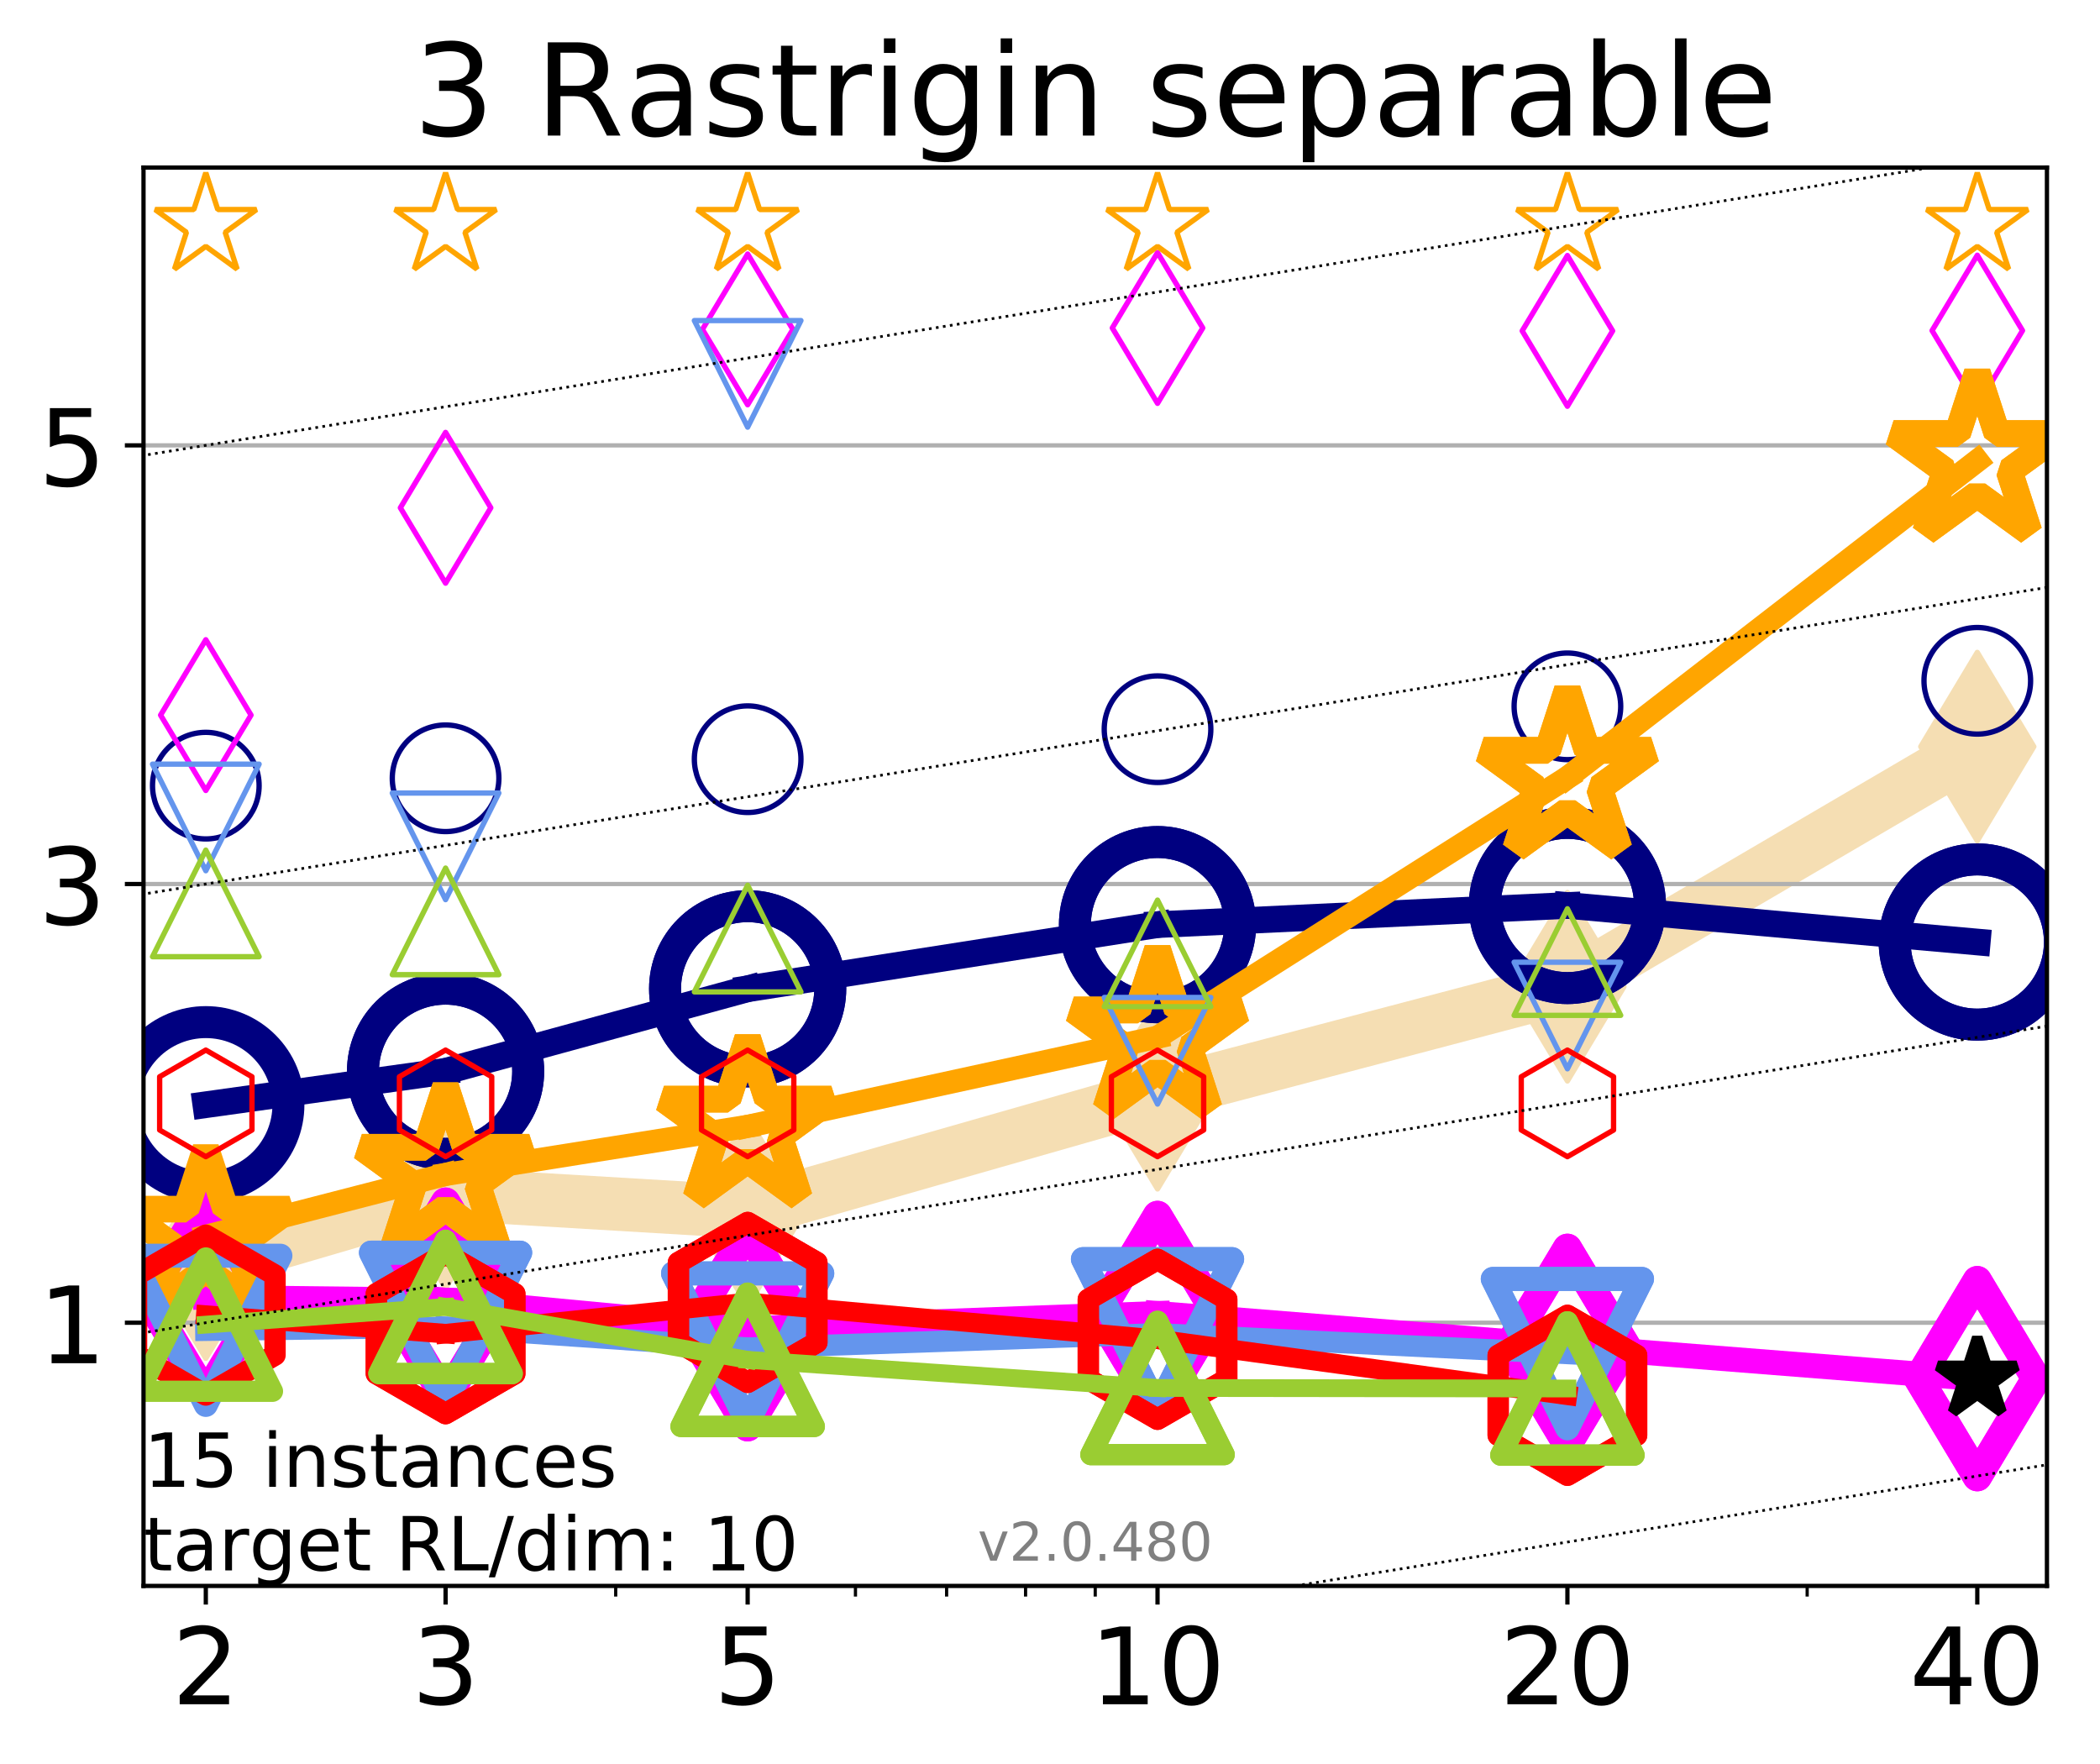 <?xml version="1.0" encoding="utf-8" standalone="no"?>
<!DOCTYPE svg PUBLIC "-//W3C//DTD SVG 1.1//EN"
  "http://www.w3.org/Graphics/SVG/1.1/DTD/svg11.dtd">
<!-- Created with matplotlib (http://matplotlib.org/) -->
<svg height="331pt" version="1.1" viewBox="0 0 394 331" width="394pt" xmlns="http://www.w3.org/2000/svg" xmlns:xlink="http://www.w3.org/1999/xlink">
 <defs>
  <style type="text/css">
*{stroke-linecap:butt;stroke-linejoin:round;}
  </style>
 </defs>
 <g id="figure_1">
  <g id="patch_1">
   <path d="M 0 331.104 
L 394.745 331.104 
L 394.745 0 
L 0 0 
z
" style="fill:#ffffff;"/>
  </g>
  <g id="axes_1">
   <g id="patch_2">
    <path d="M 26.925 297.548 
L 384.045 297.548 
L 384.045 31.436 
L 26.925 31.436 
z
" style="fill:#ffffff;"/>
   </g>
   <g id="line2d_1">
    <path clip-path="url(#pdc70d0ad1d)" d="M 38.614 237.171 
L 83.599 223.996 
L 140.273 227.378 
L 217.174 205.392 
L 294.076 185.132 
L 370.977 140.078 
" style="fill:none;stroke:#f5deb3;stroke-linecap:square;stroke-width:10;"/>
    <defs>
     <path d="M -0 17.678 
L 10.607 0 
L 0 -17.678 
L -10.607 -0 
z
" id="mcbe7ef441c" style="stroke:#f5deb3;stroke-linejoin:miter;"/>
    </defs>
    <g clip-path="url(#pdc70d0ad1d)">
     <use style="fill:#f5deb3;stroke:#f5deb3;stroke-linejoin:miter;" x="38.614" xlink:href="#mcbe7ef441c" y="237.171"/>
     <use style="fill:#f5deb3;stroke:#f5deb3;stroke-linejoin:miter;" x="83.599" xlink:href="#mcbe7ef441c" y="223.996"/>
     <use style="fill:#f5deb3;stroke:#f5deb3;stroke-linejoin:miter;" x="140.273" xlink:href="#mcbe7ef441c" y="227.378"/>
     <use style="fill:#f5deb3;stroke:#f5deb3;stroke-linejoin:miter;" x="217.174" xlink:href="#mcbe7ef441c" y="205.392"/>
     <use style="fill:#f5deb3;stroke:#f5deb3;stroke-linejoin:miter;" x="294.076" xlink:href="#mcbe7ef441c" y="185.132"/>
     <use style="fill:#f5deb3;stroke:#f5deb3;stroke-linejoin:miter;" x="370.977" xlink:href="#mcbe7ef441c" y="140.078"/>
    </g>
   </g>
   <g id="matplotlib.axis_1">
    <g id="xtick_1">
     <g id="line2d_2">
      <defs>
       <path d="M 0 0 
L 0 3.5 
" id="m261c568b5f" style="stroke:#000000;stroke-width:0.8;"/>
      </defs>
      <g>
       <use style="stroke:#000000;stroke-width:0.8;" x="38.614" xlink:href="#m261c568b5f" y="297.548"/>
      </g>
     </g>
     <g id="text_1">
      <!-- 2 -->
      <defs>
       <path d="M 19.188 8.297 
L 53.609 8.297 
L 53.609 0 
L 7.328 0 
L 7.328 8.297 
Q 12.938 14.109 22.625 23.891 
Q 32.328 33.688 34.812 36.531 
Q 39.547 41.844 41.422 45.531 
Q 43.312 49.219 43.312 52.781 
Q 43.312 58.594 39.234 62.25 
Q 35.156 65.922 28.609 65.922 
Q 23.969 65.922 18.812 64.312 
Q 13.672 62.703 7.812 59.422 
L 7.812 69.391 
Q 13.766 71.781 18.938 73 
Q 24.125 74.219 28.422 74.219 
Q 39.75 74.219 46.484 68.547 
Q 53.219 62.891 53.219 53.422 
Q 53.219 48.922 51.531 44.891 
Q 49.859 40.875 45.406 35.406 
Q 44.188 33.984 37.641 27.219 
Q 31.109 20.453 19.188 8.297 
z
" id="DejaVuSans-32"/>
      </defs>
      <g transform="translate(32.252 319.745)scale(0.2 -0.2)">
       <use xlink:href="#DejaVuSans-32"/>
      </g>
     </g>
    </g>
    <g id="xtick_2">
     <g id="line2d_3">
      <g>
       <use style="stroke:#000000;stroke-width:0.8;" x="83.599" xlink:href="#m261c568b5f" y="297.548"/>
      </g>
     </g>
     <g id="text_2">
      <!-- 3 -->
      <defs>
       <path d="M 40.578 39.312 
Q 47.656 37.797 51.625 33 
Q 55.609 28.219 55.609 21.188 
Q 55.609 10.406 48.188 4.484 
Q 40.766 -1.422 27.094 -1.422 
Q 22.516 -1.422 17.656 -0.516 
Q 12.797 0.391 7.625 2.203 
L 7.625 11.719 
Q 11.719 9.328 16.594 8.109 
Q 21.484 6.891 26.812 6.891 
Q 36.078 6.891 40.938 10.547 
Q 45.797 14.203 45.797 21.188 
Q 45.797 27.641 41.281 31.266 
Q 36.766 34.906 28.719 34.906 
L 20.219 34.906 
L 20.219 43.016 
L 29.109 43.016 
Q 36.375 43.016 40.234 45.922 
Q 44.094 48.828 44.094 54.297 
Q 44.094 59.906 40.109 62.906 
Q 36.141 65.922 28.719 65.922 
Q 24.656 65.922 20.016 65.031 
Q 15.375 64.156 9.812 62.312 
L 9.812 71.094 
Q 15.438 72.656 20.344 73.438 
Q 25.25 74.219 29.594 74.219 
Q 40.828 74.219 47.359 69.109 
Q 53.906 64.016 53.906 55.328 
Q 53.906 49.266 50.438 45.094 
Q 46.969 40.922 40.578 39.312 
z
" id="DejaVuSans-33"/>
      </defs>
      <g transform="translate(77.236 319.745)scale(0.2 -0.2)">
       <use xlink:href="#DejaVuSans-33"/>
      </g>
     </g>
    </g>
    <g id="xtick_3">
     <g id="line2d_4">
      <g>
       <use style="stroke:#000000;stroke-width:0.8;" x="140.273" xlink:href="#m261c568b5f" y="297.548"/>
      </g>
     </g>
     <g id="text_3">
      <!-- 5 -->
      <defs>
       <path d="M 10.797 72.906 
L 49.516 72.906 
L 49.516 64.594 
L 19.828 64.594 
L 19.828 46.734 
Q 21.969 47.469 24.109 47.828 
Q 26.266 48.188 28.422 48.188 
Q 40.625 48.188 47.75 41.5 
Q 54.891 34.812 54.891 23.391 
Q 54.891 11.625 47.562 5.094 
Q 40.234 -1.422 26.906 -1.422 
Q 22.312 -1.422 17.547 -0.641 
Q 12.797 0.141 7.719 1.703 
L 7.719 11.625 
Q 12.109 9.234 16.797 8.062 
Q 21.484 6.891 26.703 6.891 
Q 35.156 6.891 40.078 11.328 
Q 45.016 15.766 45.016 23.391 
Q 45.016 31 40.078 35.438 
Q 35.156 39.891 26.703 39.891 
Q 22.75 39.891 18.812 39.016 
Q 14.891 38.141 10.797 36.281 
z
" id="DejaVuSans-35"/>
      </defs>
      <g transform="translate(133.91 319.745)scale(0.2 -0.2)">
       <use xlink:href="#DejaVuSans-35"/>
      </g>
     </g>
    </g>
    <g id="xtick_4">
     <g id="line2d_5">
      <g>
       <use style="stroke:#000000;stroke-width:0.8;" x="217.174" xlink:href="#m261c568b5f" y="297.548"/>
      </g>
     </g>
     <g id="text_4">
      <!-- 10 -->
      <defs>
       <path d="M 12.406 8.297 
L 28.516 8.297 
L 28.516 63.922 
L 10.984 60.406 
L 10.984 69.391 
L 28.422 72.906 
L 38.281 72.906 
L 38.281 8.297 
L 54.391 8.297 
L 54.391 0 
L 12.406 0 
z
" id="DejaVuSans-31"/>
       <path d="M 31.781 66.406 
Q 24.172 66.406 20.328 58.906 
Q 16.5 51.422 16.5 36.375 
Q 16.5 21.391 20.328 13.891 
Q 24.172 6.391 31.781 6.391 
Q 39.453 6.391 43.281 13.891 
Q 47.125 21.391 47.125 36.375 
Q 47.125 51.422 43.281 58.906 
Q 39.453 66.406 31.781 66.406 
z
M 31.781 74.219 
Q 44.047 74.219 50.516 64.516 
Q 56.984 54.828 56.984 36.375 
Q 56.984 17.969 50.516 8.266 
Q 44.047 -1.422 31.781 -1.422 
Q 19.531 -1.422 13.062 8.266 
Q 6.594 17.969 6.594 36.375 
Q 6.594 54.828 13.062 64.516 
Q 19.531 74.219 31.781 74.219 
z
" id="DejaVuSans-30"/>
      </defs>
      <g transform="translate(204.449 319.745)scale(0.2 -0.2)">
       <use xlink:href="#DejaVuSans-31"/>
       <use x="63.623" xlink:href="#DejaVuSans-30"/>
      </g>
     </g>
    </g>
    <g id="xtick_5">
     <g id="line2d_6">
      <g>
       <use style="stroke:#000000;stroke-width:0.8;" x="294.076" xlink:href="#m261c568b5f" y="297.548"/>
      </g>
     </g>
     <g id="text_5">
      <!-- 20 -->
      <g transform="translate(281.351 319.745)scale(0.2 -0.2)">
       <use xlink:href="#DejaVuSans-32"/>
       <use x="63.623" xlink:href="#DejaVuSans-30"/>
      </g>
     </g>
    </g>
    <g id="xtick_6">
     <g id="line2d_7">
      <g>
       <use style="stroke:#000000;stroke-width:0.8;" x="370.977" xlink:href="#m261c568b5f" y="297.548"/>
      </g>
     </g>
     <g id="text_6">
      <!-- 40 -->
      <defs>
       <path d="M 37.797 64.312 
L 12.891 25.391 
L 37.797 25.391 
z
M 35.203 72.906 
L 47.609 72.906 
L 47.609 25.391 
L 58.016 25.391 
L 58.016 17.188 
L 47.609 17.188 
L 47.609 0 
L 37.797 0 
L 37.797 17.188 
L 4.891 17.188 
L 4.891 26.703 
z
" id="DejaVuSans-34"/>
      </defs>
      <g transform="translate(358.252 319.745)scale(0.2 -0.2)">
       <use xlink:href="#DejaVuSans-34"/>
       <use x="63.623" xlink:href="#DejaVuSans-30"/>
      </g>
     </g>
    </g>
    <g id="xtick_7">
     <g id="line2d_8">
      <defs>
       <path d="M 0 0 
L 0 2 
" id="m3dcbddf712" style="stroke:#000000;stroke-width:0.6;"/>
      </defs>
      <g>
       <use style="stroke:#000000;stroke-width:0.6;" x="38.614" xlink:href="#m3dcbddf712" y="297.548"/>
      </g>
     </g>
    </g>
    <g id="xtick_8">
     <g id="line2d_9">
      <g>
       <use style="stroke:#000000;stroke-width:0.6;" x="83.599" xlink:href="#m3dcbddf712" y="297.548"/>
      </g>
     </g>
    </g>
    <g id="xtick_9">
     <g id="line2d_10">
      <g>
       <use style="stroke:#000000;stroke-width:0.6;" x="115.516" xlink:href="#m3dcbddf712" y="297.548"/>
      </g>
     </g>
    </g>
    <g id="xtick_10">
     <g id="line2d_11">
      <g>
       <use style="stroke:#000000;stroke-width:0.6;" x="140.273" xlink:href="#m3dcbddf712" y="297.548"/>
      </g>
     </g>
    </g>
    <g id="xtick_11">
     <g id="line2d_12">
      <g>
       <use style="stroke:#000000;stroke-width:0.6;" x="160.5" xlink:href="#m3dcbddf712" y="297.548"/>
      </g>
     </g>
    </g>
    <g id="xtick_12">
     <g id="line2d_13">
      <g>
       <use style="stroke:#000000;stroke-width:0.6;" x="177.603" xlink:href="#m3dcbddf712" y="297.548"/>
      </g>
     </g>
    </g>
    <g id="xtick_13">
     <g id="line2d_14">
      <g>
       <use style="stroke:#000000;stroke-width:0.6;" x="192.417" xlink:href="#m3dcbddf712" y="297.548"/>
      </g>
     </g>
    </g>
    <g id="xtick_14">
     <g id="line2d_15">
      <g>
       <use style="stroke:#000000;stroke-width:0.6;" x="205.485" xlink:href="#m3dcbddf712" y="297.548"/>
      </g>
     </g>
    </g>
    <g id="xtick_15">
     <g id="line2d_16">
      <g>
       <use style="stroke:#000000;stroke-width:0.6;" x="294.076" xlink:href="#m3dcbddf712" y="297.548"/>
      </g>
     </g>
    </g>
    <g id="xtick_16">
     <g id="line2d_17">
      <g>
       <use style="stroke:#000000;stroke-width:0.6;" x="339.06" xlink:href="#m3dcbddf712" y="297.548"/>
      </g>
     </g>
    </g>
    <g id="xtick_17">
     <g id="line2d_18">
      <g>
       <use style="stroke:#000000;stroke-width:0.6;" x="370.977" xlink:href="#m3dcbddf712" y="297.548"/>
      </g>
     </g>
    </g>
   </g>
   <g id="matplotlib.axis_2">
    <g id="ytick_1">
     <g id="line2d_19">
      <path clip-path="url(#pdc70d0ad1d)" d="M 26.925 248.166 
L 384.045 248.166 
" style="fill:none;stroke:#b0b0b0;stroke-linecap:square;stroke-width:0.8;"/>
     </g>
     <g id="line2d_20">
      <defs>
       <path d="M 0 0 
L -3.5 0 
" id="m586d1e651b" style="stroke:#000000;stroke-width:0.8;"/>
      </defs>
      <g>
       <use style="stroke:#000000;stroke-width:0.8;" x="26.925" xlink:href="#m586d1e651b" y="248.166"/>
      </g>
     </g>
     <g id="text_7">
      <!-- 1 -->
      <g transform="translate(7.2 255.764)scale(0.2 -0.2)">
       <use xlink:href="#DejaVuSans-31"/>
      </g>
     </g>
    </g>
    <g id="ytick_2">
     <g id="line2d_21">
      <path clip-path="url(#pdc70d0ad1d)" d="M 26.925 165.862 
L 384.045 165.862 
" style="fill:none;stroke:#b0b0b0;stroke-linecap:square;stroke-width:0.8;"/>
     </g>
     <g id="line2d_22">
      <g>
       <use style="stroke:#000000;stroke-width:0.8;" x="26.925" xlink:href="#m586d1e651b" y="165.862"/>
      </g>
     </g>
     <g id="text_8">
      <!-- 3 -->
      <g transform="translate(7.2 173.46)scale(0.2 -0.2)">
       <use xlink:href="#DejaVuSans-33"/>
      </g>
     </g>
    </g>
    <g id="ytick_3">
     <g id="line2d_23">
      <path clip-path="url(#pdc70d0ad1d)" d="M 26.925 83.557 
L 384.045 83.557 
" style="fill:none;stroke:#b0b0b0;stroke-linecap:square;stroke-width:0.8;"/>
     </g>
     <g id="line2d_24">
      <g>
       <use style="stroke:#000000;stroke-width:0.8;" x="26.925" xlink:href="#m586d1e651b" y="83.557"/>
      </g>
     </g>
     <g id="text_9">
      <!-- 5 -->
      <g transform="translate(7.2 91.156)scale(0.2 -0.2)">
       <use xlink:href="#DejaVuSans-35"/>
      </g>
     </g>
    </g>
   </g>
   <g id="line2d_25">
    <path clip-path="url(#pdc70d0ad1d)" d="M 38.614 207.266 
L 83.599 200.992 
" style="fill:none;stroke:#000080;stroke-linecap:square;stroke-width:5;"/>
    <defs>
     <path d="M 0 15.5 
C 4.111 15.5 8.053 13.867 10.96 10.96 
C 13.867 8.053 15.5 4.111 15.5 0 
C 15.5 -4.111 13.867 -8.053 10.96 -10.96 
C 8.053 -13.867 4.111 -15.5 0 -15.5 
C -4.111 -15.5 -8.053 -13.867 -10.96 -10.96 
C -13.867 -8.053 -15.5 -4.111 -15.5 0 
C -15.5 4.111 -13.867 8.053 -10.96 10.96 
C -8.053 13.867 -4.111 15.5 0 15.5 
z
" id="m116f70fca2" style="stroke:#000080;stroke-width:6;"/>
    </defs>
    <g clip-path="url(#pdc70d0ad1d)">
     <use style="fill:none;stroke:#000080;stroke-width:6;" x="38.614" xlink:href="#m116f70fca2" y="207.266"/>
     <use style="fill:none;stroke:#000080;stroke-width:6;" x="83.599" xlink:href="#m116f70fca2" y="200.992"/>
    </g>
   </g>
   <g id="line2d_26">
    <path clip-path="url(#pdc70d0ad1d)" d="M 83.599 200.992 
L 140.273 185.514 
" style="fill:none;stroke:#000080;stroke-linecap:square;stroke-width:5;"/>
    <g clip-path="url(#pdc70d0ad1d)">
     <use style="fill:none;stroke:#000080;stroke-width:6;" x="83.599" xlink:href="#m116f70fca2" y="200.992"/>
     <use style="fill:none;stroke:#000080;stroke-width:6;" x="140.273" xlink:href="#m116f70fca2" y="185.514"/>
    </g>
   </g>
   <g id="line2d_27">
    <path clip-path="url(#pdc70d0ad1d)" d="M 140.273 185.514 
L 217.174 173.481 
" style="fill:none;stroke:#000080;stroke-linecap:square;stroke-width:5;"/>
    <g clip-path="url(#pdc70d0ad1d)">
     <use style="fill:none;stroke:#000080;stroke-width:6;" x="140.273" xlink:href="#m116f70fca2" y="185.514"/>
     <use style="fill:none;stroke:#000080;stroke-width:6;" x="217.174" xlink:href="#m116f70fca2" y="173.481"/>
    </g>
   </g>
   <g id="line2d_28">
    <path clip-path="url(#pdc70d0ad1d)" d="M 217.174 173.481 
L 294.076 169.885 
" style="fill:none;stroke:#000080;stroke-linecap:square;stroke-width:5;"/>
    <g clip-path="url(#pdc70d0ad1d)">
     <use style="fill:none;stroke:#000080;stroke-width:6;" x="217.174" xlink:href="#m116f70fca2" y="173.481"/>
     <use style="fill:none;stroke:#000080;stroke-width:6;" x="294.076" xlink:href="#m116f70fca2" y="169.885"/>
    </g>
   </g>
   <g id="line2d_29">
    <path clip-path="url(#pdc70d0ad1d)" d="M 294.076 169.885 
L 370.977 176.739 
" style="fill:none;stroke:#000080;stroke-linecap:square;stroke-width:5;"/>
    <g clip-path="url(#pdc70d0ad1d)">
     <use style="fill:none;stroke:#000080;stroke-width:6;" x="294.076" xlink:href="#m116f70fca2" y="169.885"/>
     <use style="fill:none;stroke:#000080;stroke-width:6;" x="370.977" xlink:href="#m116f70fca2" y="176.739"/>
    </g>
   </g>
   <g id="line2d_30">
    <path clip-path="url(#pdc70d0ad1d)" d="M 370.977 176.739 
" style="fill:none;stroke:#000080;stroke-linecap:square;stroke-width:5;"/>
    <g clip-path="url(#pdc70d0ad1d)">
     <use style="fill:none;stroke:#000080;stroke-width:6;" x="370.977" xlink:href="#m116f70fca2" y="176.739"/>
    </g>
   </g>
   <g id="line2d_31"/>
   <g id="line2d_32">
    <defs>
     <path d="M 0 10 
C 2.652 10 5.196 8.946 7.071 7.071 
C 8.946 5.196 10 2.652 10 0 
C 10 -2.652 8.946 -5.196 7.071 -7.071 
C 5.196 -8.946 2.652 -10 0 -10 
C -2.652 -10 -5.196 -8.946 -7.071 -7.071 
C -8.946 -5.196 -10 -2.652 -10 0 
C -10 2.652 -8.946 5.196 -7.071 7.071 
C -5.196 8.946 -2.652 10 0 10 
z
" id="m258bd17db1" style="stroke:#000080;"/>
    </defs>
    <g clip-path="url(#pdc70d0ad1d)">
     <use style="fill:none;stroke:#000080;" x="38.614" xlink:href="#m258bd17db1" y="147.4"/>
     <use style="fill:none;stroke:#000080;" x="83.599" xlink:href="#m258bd17db1" y="146.022"/>
     <use style="fill:none;stroke:#000080;" x="140.273" xlink:href="#m258bd17db1" y="142.44"/>
     <use style="fill:none;stroke:#000080;" x="217.174" xlink:href="#m258bd17db1" y="136.811"/>
     <use style="fill:none;stroke:#000080;" x="294.076" xlink:href="#m258bd17db1" y="132.52"/>
     <use style="fill:none;stroke:#000080;" x="370.977" xlink:href="#m258bd17db1" y="127.73"/>
    </g>
   </g>
   <g id="line2d_33">
    <path clip-path="url(#pdc70d0ad1d)" d="M 38.614 243.431 
L 83.599 243.941 
" style="fill:none;stroke:#ff00ff;stroke-linecap:square;stroke-width:4.667;"/>
    <defs>
     <path d="M -0 18.385 
L 11.031 0 
L 0 -18.385 
L -11.031 -0 
z
" id="mdccd2f99f3" style="stroke:#ff00ff;stroke-linejoin:miter;stroke-width:5.5;"/>
    </defs>
    <g clip-path="url(#pdc70d0ad1d)">
     <use style="fill:none;stroke:#ff00ff;stroke-linejoin:miter;stroke-width:5.5;" x="38.614" xlink:href="#mdccd2f99f3" y="243.431"/>
     <use style="fill:none;stroke:#ff00ff;stroke-linejoin:miter;stroke-width:5.5;" x="83.599" xlink:href="#mdccd2f99f3" y="243.941"/>
    </g>
   </g>
   <g id="line2d_34">
    <path clip-path="url(#pdc70d0ad1d)" d="M 83.599 243.941 
L 140.273 249.297 
" style="fill:none;stroke:#ff00ff;stroke-linecap:square;stroke-width:4.667;"/>
    <g clip-path="url(#pdc70d0ad1d)">
     <use style="fill:none;stroke:#ff00ff;stroke-linejoin:miter;stroke-width:5.5;" x="83.599" xlink:href="#mdccd2f99f3" y="243.941"/>
     <use style="fill:none;stroke:#ff00ff;stroke-linejoin:miter;stroke-width:5.5;" x="140.273" xlink:href="#mdccd2f99f3" y="249.297"/>
    </g>
   </g>
   <g id="line2d_35">
    <path clip-path="url(#pdc70d0ad1d)" d="M 140.273 249.297 
L 217.174 246.43 
" style="fill:none;stroke:#ff00ff;stroke-linecap:square;stroke-width:4.667;"/>
    <g clip-path="url(#pdc70d0ad1d)">
     <use style="fill:none;stroke:#ff00ff;stroke-linejoin:miter;stroke-width:5.5;" x="140.273" xlink:href="#mdccd2f99f3" y="249.297"/>
     <use style="fill:none;stroke:#ff00ff;stroke-linejoin:miter;stroke-width:5.5;" x="217.174" xlink:href="#mdccd2f99f3" y="246.43"/>
    </g>
   </g>
   <g id="line2d_36">
    <path clip-path="url(#pdc70d0ad1d)" d="M 217.174 246.43 
L 294.076 252.599 
" style="fill:none;stroke:#ff00ff;stroke-linecap:square;stroke-width:4.667;"/>
    <g clip-path="url(#pdc70d0ad1d)">
     <use style="fill:none;stroke:#ff00ff;stroke-linejoin:miter;stroke-width:5.5;" x="217.174" xlink:href="#mdccd2f99f3" y="246.43"/>
     <use style="fill:none;stroke:#ff00ff;stroke-linejoin:miter;stroke-width:5.5;" x="294.076" xlink:href="#mdccd2f99f3" y="252.599"/>
    </g>
   </g>
   <g id="line2d_37">
    <path clip-path="url(#pdc70d0ad1d)" d="M 294.076 252.599 
L 370.977 258.662 
" style="fill:none;stroke:#ff00ff;stroke-linecap:square;stroke-width:4.667;"/>
    <g clip-path="url(#pdc70d0ad1d)">
     <use style="fill:none;stroke:#ff00ff;stroke-linejoin:miter;stroke-width:5.5;" x="294.076" xlink:href="#mdccd2f99f3" y="252.599"/>
     <use style="fill:none;stroke:#ff00ff;stroke-linejoin:miter;stroke-width:5.5;" x="370.977" xlink:href="#mdccd2f99f3" y="258.662"/>
    </g>
   </g>
   <g id="line2d_38">
    <path clip-path="url(#pdc70d0ad1d)" d="M 370.977 258.662 
" style="fill:none;stroke:#ff00ff;stroke-linecap:square;stroke-width:4.667;"/>
    <g clip-path="url(#pdc70d0ad1d)">
     <use style="fill:none;stroke:#ff00ff;stroke-linejoin:miter;stroke-width:5.5;" x="370.977" xlink:href="#mdccd2f99f3" y="258.662"/>
    </g>
   </g>
   <g id="line2d_39"/>
   <g id="line2d_40">
    <defs>
     <path d="M -0 14.142 
L 8.485 0 
L -0 -14.142 
L -8.485 -0 
z
" id="m9f7996e561" style="stroke:#ff00ff;stroke-linejoin:miter;"/>
    </defs>
    <g clip-path="url(#pdc70d0ad1d)">
     <use style="fill:none;stroke:#ff00ff;stroke-linejoin:miter;" x="38.614" xlink:href="#m9f7996e561" y="134.168"/>
     <use style="fill:none;stroke:#ff00ff;stroke-linejoin:miter;" x="83.599" xlink:href="#m9f7996e561" y="95.271"/>
     <use style="fill:none;stroke:#ff00ff;stroke-linejoin:miter;" x="140.273" xlink:href="#m9f7996e561" y="61.801"/>
     <use style="fill:none;stroke:#ff00ff;stroke-linejoin:miter;" x="217.174" xlink:href="#m9f7996e561" y="61.533"/>
     <use style="fill:none;stroke:#ff00ff;stroke-linejoin:miter;" x="294.076" xlink:href="#m9f7996e561" y="62.08"/>
     <use style="fill:none;stroke:#ff00ff;stroke-linejoin:miter;" x="370.977" xlink:href="#m9f7996e561" y="62.023"/>
    </g>
   </g>
   <g id="line2d_41">
    <path clip-path="url(#pdc70d0ad1d)" d="M 38.614 231.957 
L 83.599 220.348 
" style="fill:none;stroke:#ffa500;stroke-linecap:square;stroke-width:4.333;"/>
    <defs>
     <path d="M 0 -16.5 
L -3.704 -5.099 
L -15.692 -5.099 
L -5.994 1.948 
L -9.698 13.349 
L -0 6.302 
L 9.698 13.349 
L 5.994 1.948 
L 15.692 -5.099 
L 3.704 -5.099 
z
" id="me8f4aafbe0" style="stroke:#ffa500;stroke-linejoin:bevel;stroke-width:5;"/>
    </defs>
    <g clip-path="url(#pdc70d0ad1d)">
     <use style="fill:none;stroke:#ffa500;stroke-linejoin:bevel;stroke-width:5;" x="38.614" xlink:href="#me8f4aafbe0" y="231.957"/>
     <use style="fill:none;stroke:#ffa500;stroke-linejoin:bevel;stroke-width:5;" x="83.599" xlink:href="#me8f4aafbe0" y="220.348"/>
    </g>
   </g>
   <g id="line2d_42">
    <path clip-path="url(#pdc70d0ad1d)" d="M 83.599 220.348 
L 140.273 211.323 
" style="fill:none;stroke:#ffa500;stroke-linecap:square;stroke-width:4.333;"/>
    <g clip-path="url(#pdc70d0ad1d)">
     <use style="fill:none;stroke:#ffa500;stroke-linejoin:bevel;stroke-width:5;" x="83.599" xlink:href="#me8f4aafbe0" y="220.348"/>
     <use style="fill:none;stroke:#ffa500;stroke-linejoin:bevel;stroke-width:5;" x="140.273" xlink:href="#me8f4aafbe0" y="211.323"/>
    </g>
   </g>
   <g id="line2d_43">
    <path clip-path="url(#pdc70d0ad1d)" d="M 140.273 211.323 
L 217.174 194.589 
" style="fill:none;stroke:#ffa500;stroke-linecap:square;stroke-width:4.333;"/>
    <g clip-path="url(#pdc70d0ad1d)">
     <use style="fill:none;stroke:#ffa500;stroke-linejoin:bevel;stroke-width:5;" x="140.273" xlink:href="#me8f4aafbe0" y="211.323"/>
     <use style="fill:none;stroke:#ffa500;stroke-linejoin:bevel;stroke-width:5;" x="217.174" xlink:href="#me8f4aafbe0" y="194.589"/>
    </g>
   </g>
   <g id="line2d_44">
    <path clip-path="url(#pdc70d0ad1d)" d="M 217.174 194.589 
L 294.076 145.878 
" style="fill:none;stroke:#ffa500;stroke-linecap:square;stroke-width:4.333;"/>
    <g clip-path="url(#pdc70d0ad1d)">
     <use style="fill:none;stroke:#ffa500;stroke-linejoin:bevel;stroke-width:5;" x="217.174" xlink:href="#me8f4aafbe0" y="194.589"/>
     <use style="fill:none;stroke:#ffa500;stroke-linejoin:bevel;stroke-width:5;" x="294.076" xlink:href="#me8f4aafbe0" y="145.878"/>
    </g>
   </g>
   <g id="line2d_45">
    <path clip-path="url(#pdc70d0ad1d)" d="M 294.076 145.878 
L 370.977 86.441 
" style="fill:none;stroke:#ffa500;stroke-linecap:square;stroke-width:4.333;"/>
    <g clip-path="url(#pdc70d0ad1d)">
     <use style="fill:none;stroke:#ffa500;stroke-linejoin:bevel;stroke-width:5;" x="294.076" xlink:href="#me8f4aafbe0" y="145.878"/>
     <use style="fill:none;stroke:#ffa500;stroke-linejoin:bevel;stroke-width:5;" x="370.977" xlink:href="#me8f4aafbe0" y="86.441"/>
    </g>
   </g>
   <g id="line2d_46">
    <path clip-path="url(#pdc70d0ad1d)" d="M 370.977 86.441 
" style="fill:none;stroke:#ffa500;stroke-linecap:square;stroke-width:4.333;"/>
    <g clip-path="url(#pdc70d0ad1d)">
     <use style="fill:none;stroke:#ffa500;stroke-linejoin:bevel;stroke-width:5;" x="370.977" xlink:href="#me8f4aafbe0" y="86.441"/>
    </g>
   </g>
   <g id="line2d_47"/>
   <g id="line2d_48">
    <defs>
     <path d="M 0 -10 
L -2.245 -3.09 
L -9.511 -3.09 
L -3.633 1.18 
L -5.878 8.09 
L -0 3.82 
L 5.878 8.09 
L 3.633 1.18 
L 9.511 -3.09 
L 2.245 -3.09 
z
" id="md7b615f5b2" style="stroke:#ffa500;stroke-linejoin:bevel;"/>
    </defs>
    <g clip-path="url(#pdc70d0ad1d)">
     <use style="fill:none;stroke:#ffa500;stroke-linejoin:bevel;" x="38.614" xlink:href="#md7b615f5b2" y="42.405"/>
     <use style="fill:none;stroke:#ffa500;stroke-linejoin:bevel;" x="83.599" xlink:href="#md7b615f5b2" y="42.405"/>
     <use style="fill:none;stroke:#ffa500;stroke-linejoin:bevel;" x="140.273" xlink:href="#md7b615f5b2" y="42.405"/>
     <use style="fill:none;stroke:#ffa500;stroke-linejoin:bevel;" x="217.174" xlink:href="#md7b615f5b2" y="42.405"/>
     <use style="fill:none;stroke:#ffa500;stroke-linejoin:bevel;" x="294.076" xlink:href="#md7b615f5b2" y="42.405"/>
     <use style="fill:none;stroke:#ffa500;stroke-linejoin:bevel;" x="370.977" xlink:href="#md7b615f5b2" y="42.405"/>
    </g>
   </g>
   <g id="line2d_49">
    <path clip-path="url(#pdc70d0ad1d)" d="M 38.614 249.591 
L 83.599 249.02 
" style="fill:none;stroke:#6495ed;stroke-linecap:square;stroke-width:4;"/>
    <defs>
     <path d="M -0 14 
L 14 -14 
L -14 -14 
z
" id="m4061eb751e" style="stroke:#6495ed;stroke-linejoin:miter;stroke-width:4.5;"/>
    </defs>
    <g clip-path="url(#pdc70d0ad1d)">
     <use style="fill:none;stroke:#6495ed;stroke-linejoin:miter;stroke-width:4.5;" x="38.614" xlink:href="#m4061eb751e" y="249.591"/>
     <use style="fill:none;stroke:#6495ed;stroke-linejoin:miter;stroke-width:4.5;" x="83.599" xlink:href="#m4061eb751e" y="249.02"/>
    </g>
   </g>
   <g id="line2d_50">
    <path clip-path="url(#pdc70d0ad1d)" d="M 83.599 249.02 
L 140.273 252.914 
" style="fill:none;stroke:#6495ed;stroke-linecap:square;stroke-width:4;"/>
    <g clip-path="url(#pdc70d0ad1d)">
     <use style="fill:none;stroke:#6495ed;stroke-linejoin:miter;stroke-width:4.5;" x="83.599" xlink:href="#m4061eb751e" y="249.02"/>
     <use style="fill:none;stroke:#6495ed;stroke-linejoin:miter;stroke-width:4.5;" x="140.273" xlink:href="#m4061eb751e" y="252.914"/>
    </g>
   </g>
   <g id="line2d_51">
    <path clip-path="url(#pdc70d0ad1d)" d="M 140.273 252.914 
L 217.174 250.235 
" style="fill:none;stroke:#6495ed;stroke-linecap:square;stroke-width:4;"/>
    <g clip-path="url(#pdc70d0ad1d)">
     <use style="fill:none;stroke:#6495ed;stroke-linejoin:miter;stroke-width:4.5;" x="140.273" xlink:href="#m4061eb751e" y="252.914"/>
     <use style="fill:none;stroke:#6495ed;stroke-linejoin:miter;stroke-width:4.5;" x="217.174" xlink:href="#m4061eb751e" y="250.235"/>
    </g>
   </g>
   <g id="line2d_52">
    <path clip-path="url(#pdc70d0ad1d)" d="M 217.174 250.235 
L 294.076 253.954 
" style="fill:none;stroke:#6495ed;stroke-linecap:square;stroke-width:4;"/>
    <g clip-path="url(#pdc70d0ad1d)">
     <use style="fill:none;stroke:#6495ed;stroke-linejoin:miter;stroke-width:4.5;" x="217.174" xlink:href="#m4061eb751e" y="250.235"/>
     <use style="fill:none;stroke:#6495ed;stroke-linejoin:miter;stroke-width:4.5;" x="294.076" xlink:href="#m4061eb751e" y="253.954"/>
    </g>
   </g>
   <g id="line2d_53">
    <path clip-path="url(#pdc70d0ad1d)" d="M 294.076 253.954 
" style="fill:none;stroke:#6495ed;stroke-linecap:square;stroke-width:4;"/>
    <g clip-path="url(#pdc70d0ad1d)">
     <use style="fill:none;stroke:#6495ed;stroke-linejoin:miter;stroke-width:4.5;" x="294.076" xlink:href="#m4061eb751e" y="253.954"/>
    </g>
   </g>
   <g id="line2d_54"/>
   <g id="line2d_55">
    <defs>
     <path d="M -0 10 
L 10 -10 
L -10 -10 
z
" id="m19949db46e" style="stroke:#6495ed;stroke-linejoin:miter;"/>
    </defs>
    <g clip-path="url(#pdc70d0ad1d)">
     <use style="fill:none;stroke:#6495ed;stroke-linejoin:miter;" x="38.614" xlink:href="#m19949db46e" y="153.367"/>
     <use style="fill:none;stroke:#6495ed;stroke-linejoin:miter;" x="83.599" xlink:href="#m19949db46e" y="158.791"/>
     <use style="fill:none;stroke:#6495ed;stroke-linejoin:miter;" x="140.273" xlink:href="#m19949db46e" y="70.144"/>
     <use style="fill:none;stroke:#6495ed;stroke-linejoin:miter;" x="217.174" xlink:href="#m19949db46e" y="197.145"/>
     <use style="fill:none;stroke:#6495ed;stroke-linejoin:miter;" x="294.076" xlink:href="#m19949db46e" y="190.531"/>
    </g>
   </g>
   <g id="line2d_56">
    <path clip-path="url(#pdc70d0ad1d)" d="M 38.614 246.735 
L 83.599 250.226 
" style="fill:none;stroke:#ff0000;stroke-linecap:square;stroke-width:3.667;"/>
    <defs>
     <path d="M 0 -15 
L -12.99 -7.5 
L -12.99 7.5 
L -0 15 
L 12.99 7.5 
L 12.99 -7.5 
z
" id="m78460f5a04" style="stroke:#ff0000;stroke-linejoin:miter;stroke-width:4;"/>
    </defs>
    <g clip-path="url(#pdc70d0ad1d)">
     <use style="fill:none;stroke:#ff0000;stroke-linejoin:miter;stroke-width:4;" x="38.614" xlink:href="#m78460f5a04" y="246.735"/>
     <use style="fill:none;stroke:#ff0000;stroke-linejoin:miter;stroke-width:4;" x="83.599" xlink:href="#m78460f5a04" y="250.226"/>
    </g>
   </g>
   <g id="line2d_57">
    <path clip-path="url(#pdc70d0ad1d)" d="M 83.599 250.226 
L 140.273 244.36 
" style="fill:none;stroke:#ff0000;stroke-linecap:square;stroke-width:3.667;"/>
    <g clip-path="url(#pdc70d0ad1d)">
     <use style="fill:none;stroke:#ff0000;stroke-linejoin:miter;stroke-width:4;" x="83.599" xlink:href="#m78460f5a04" y="250.226"/>
     <use style="fill:none;stroke:#ff0000;stroke-linejoin:miter;stroke-width:4;" x="140.273" xlink:href="#m78460f5a04" y="244.36"/>
    </g>
   </g>
   <g id="line2d_58">
    <path clip-path="url(#pdc70d0ad1d)" d="M 140.273 244.36 
L 217.174 251.282 
" style="fill:none;stroke:#ff0000;stroke-linecap:square;stroke-width:3.667;"/>
    <g clip-path="url(#pdc70d0ad1d)">
     <use style="fill:none;stroke:#ff0000;stroke-linejoin:miter;stroke-width:4;" x="140.273" xlink:href="#m78460f5a04" y="244.36"/>
     <use style="fill:none;stroke:#ff0000;stroke-linejoin:miter;stroke-width:4;" x="217.174" xlink:href="#m78460f5a04" y="251.282"/>
    </g>
   </g>
   <g id="line2d_59">
    <path clip-path="url(#pdc70d0ad1d)" d="M 217.174 251.282 
L 294.076 261.787 
" style="fill:none;stroke:#ff0000;stroke-linecap:square;stroke-width:3.667;"/>
    <g clip-path="url(#pdc70d0ad1d)">
     <use style="fill:none;stroke:#ff0000;stroke-linejoin:miter;stroke-width:4;" x="217.174" xlink:href="#m78460f5a04" y="251.282"/>
     <use style="fill:none;stroke:#ff0000;stroke-linejoin:miter;stroke-width:4;" x="294.076" xlink:href="#m78460f5a04" y="261.787"/>
    </g>
   </g>
   <g id="line2d_60">
    <path clip-path="url(#pdc70d0ad1d)" d="M 294.076 261.787 
" style="fill:none;stroke:#ff0000;stroke-linecap:square;stroke-width:3.667;"/>
    <g clip-path="url(#pdc70d0ad1d)">
     <use style="fill:none;stroke:#ff0000;stroke-linejoin:miter;stroke-width:4;" x="294.076" xlink:href="#m78460f5a04" y="261.787"/>
    </g>
   </g>
   <g id="line2d_61"/>
   <g id="line2d_62">
    <defs>
     <path d="M 0 -10 
L -8.66 -5 
L -8.66 5 
L -0 10 
L 8.66 5 
L 8.66 -5 
z
" id="m890354a8e8" style="stroke:#ff0000;stroke-linejoin:miter;"/>
    </defs>
    <g clip-path="url(#pdc70d0ad1d)">
     <use style="fill:none;stroke:#ff0000;stroke-linejoin:miter;" x="38.614" xlink:href="#m890354a8e8" y="207.014"/>
     <use style="fill:none;stroke:#ff0000;stroke-linejoin:miter;" x="83.599" xlink:href="#m890354a8e8" y="207.014"/>
     <use style="fill:none;stroke:#ff0000;stroke-linejoin:miter;" x="140.273" xlink:href="#m890354a8e8" y="207.014"/>
     <use style="fill:none;stroke:#ff0000;stroke-linejoin:miter;" x="217.174" xlink:href="#m890354a8e8" y="207.014"/>
     <use style="fill:none;stroke:#ff0000;stroke-linejoin:miter;" x="294.076" xlink:href="#m890354a8e8" y="207.014"/>
    </g>
   </g>
   <g id="line2d_63">
    <path clip-path="url(#pdc70d0ad1d)" d="M 38.614 248.527 
L 83.599 245.208 
" style="fill:none;stroke:#9acd32;stroke-linecap:square;stroke-width:3.333;"/>
    <defs>
     <path d="M 0 -12.5 
L -12.5 12.5 
L 12.5 12.5 
z
" id="m27a65407f6" style="stroke:#9acd32;stroke-linejoin:miter;stroke-width:4;"/>
    </defs>
    <g clip-path="url(#pdc70d0ad1d)">
     <use style="fill:none;stroke:#9acd32;stroke-linejoin:miter;stroke-width:4;" x="38.614" xlink:href="#m27a65407f6" y="248.527"/>
     <use style="fill:none;stroke:#9acd32;stroke-linejoin:miter;stroke-width:4;" x="83.599" xlink:href="#m27a65407f6" y="245.208"/>
    </g>
   </g>
   <g id="line2d_64">
    <path clip-path="url(#pdc70d0ad1d)" d="M 83.599 245.208 
L 140.273 255.129 
" style="fill:none;stroke:#9acd32;stroke-linecap:square;stroke-width:3.333;"/>
    <g clip-path="url(#pdc70d0ad1d)">
     <use style="fill:none;stroke:#9acd32;stroke-linejoin:miter;stroke-width:4;" x="83.599" xlink:href="#m27a65407f6" y="245.208"/>
     <use style="fill:none;stroke:#9acd32;stroke-linejoin:miter;stroke-width:4;" x="140.273" xlink:href="#m27a65407f6" y="255.129"/>
    </g>
   </g>
   <g id="line2d_65">
    <path clip-path="url(#pdc70d0ad1d)" d="M 140.273 255.129 
L 217.174 260.411 
" style="fill:none;stroke:#9acd32;stroke-linecap:square;stroke-width:3.333;"/>
    <g clip-path="url(#pdc70d0ad1d)">
     <use style="fill:none;stroke:#9acd32;stroke-linejoin:miter;stroke-width:4;" x="140.273" xlink:href="#m27a65407f6" y="255.129"/>
     <use style="fill:none;stroke:#9acd32;stroke-linejoin:miter;stroke-width:4;" x="217.174" xlink:href="#m27a65407f6" y="260.411"/>
    </g>
   </g>
   <g id="line2d_66">
    <path clip-path="url(#pdc70d0ad1d)" d="M 217.174 260.411 
L 294.076 260.506 
" style="fill:none;stroke:#9acd32;stroke-linecap:square;stroke-width:3.333;"/>
    <g clip-path="url(#pdc70d0ad1d)">
     <use style="fill:none;stroke:#9acd32;stroke-linejoin:miter;stroke-width:4;" x="217.174" xlink:href="#m27a65407f6" y="260.411"/>
     <use style="fill:none;stroke:#9acd32;stroke-linejoin:miter;stroke-width:4;" x="294.076" xlink:href="#m27a65407f6" y="260.506"/>
    </g>
   </g>
   <g id="line2d_67">
    <path clip-path="url(#pdc70d0ad1d)" d="M 294.076 260.506 
" style="fill:none;stroke:#9acd32;stroke-linecap:square;stroke-width:3.333;"/>
    <g clip-path="url(#pdc70d0ad1d)">
     <use style="fill:none;stroke:#9acd32;stroke-linejoin:miter;stroke-width:4;" x="294.076" xlink:href="#m27a65407f6" y="260.506"/>
    </g>
   </g>
   <g id="line2d_68"/>
   <g id="line2d_69">
    <defs>
     <path d="M 0 -10 
L -10 10 
L 10 10 
z
" id="m9617c995ec" style="stroke:#9acd32;stroke-linejoin:miter;"/>
    </defs>
    <g clip-path="url(#pdc70d0ad1d)">
     <use style="fill:none;stroke:#9acd32;stroke-linejoin:miter;" x="38.614" xlink:href="#m9617c995ec" y="169.496"/>
     <use style="fill:none;stroke:#9acd32;stroke-linejoin:miter;" x="83.599" xlink:href="#m9617c995ec" y="172.868"/>
     <use style="fill:none;stroke:#9acd32;stroke-linejoin:miter;" x="140.273" xlink:href="#m9617c995ec" y="176.097"/>
     <use style="fill:none;stroke:#9acd32;stroke-linejoin:miter;" x="217.174" xlink:href="#m9617c995ec" y="178.875"/>
     <use style="fill:none;stroke:#9acd32;stroke-linejoin:miter;" x="294.076" xlink:href="#m9617c995ec" y="180.498"/>
    </g>
   </g>
   <g id="line2d_70">
    <defs>
     <path d="M 0 -7.75 
L -1.74 -2.395 
L -7.371 -2.395 
L -2.815 0.915 
L -4.555 6.27 
L -0 2.96 
L 4.555 6.27 
L 2.815 0.915 
L 7.371 -2.395 
L 1.74 -2.395 
z
" id="m1cfa83a255" style="stroke:#000000;stroke-linejoin:bevel;stroke-width:2;"/>
    </defs>
    <g clip-path="url(#pdc70d0ad1d)">
     <use style="stroke:#000000;stroke-linejoin:bevel;stroke-width:2;" x="370.977" xlink:href="#m1cfa83a255" y="258.662"/>
    </g>
   </g>
   <g id="line2d_71">
    <path clip-path="url(#pdc70d0ad1d)" d="M 28.467 332.104 
L 395.745 272.94 
" style="fill:none;stroke:#000000;stroke-dasharray:0.5,0.825;stroke-dashoffset:0;stroke-width:0.5;"/>
   </g>
   <g id="line2d_72">
    <path clip-path="url(#pdc70d0ad1d)" d="M -1 254.547 
L 395.745 190.636 
" style="fill:none;stroke:#000000;stroke-dasharray:0.5,0.825;stroke-dashoffset:0;stroke-width:0.5;"/>
   </g>
   <g id="line2d_73">
    <path clip-path="url(#pdc70d0ad1d)" d="M -1 172.243 
L 395.745 108.332 
" style="fill:none;stroke:#000000;stroke-dasharray:0.5,0.825;stroke-dashoffset:0;stroke-width:0.5;"/>
   </g>
   <g id="line2d_74">
    <path clip-path="url(#pdc70d0ad1d)" d="M -1 89.939 
L 395.745 26.028 
" style="fill:none;stroke:#000000;stroke-dasharray:0.5,0.825;stroke-dashoffset:0;stroke-width:0.5;"/>
   </g>
   <g id="line2d_75">
    <path clip-path="url(#pdc70d0ad1d)" d="M -1 7.635 
L 52.602 -1 
" style="fill:none;stroke:#000000;stroke-dasharray:0.5,0.825;stroke-dashoffset:0;stroke-width:0.5;"/>
   </g>
   <g id="patch_3">
    <path d="M 26.925 297.548 
L 26.925 31.436 
" style="fill:none;stroke:#000000;stroke-linecap:square;stroke-linejoin:miter;stroke-width:0.8;"/>
   </g>
   <g id="patch_4">
    <path d="M 384.045 297.548 
L 384.045 31.436 
" style="fill:none;stroke:#000000;stroke-linecap:square;stroke-linejoin:miter;stroke-width:0.8;"/>
   </g>
   <g id="patch_5">
    <path d="M 26.925 297.548 
L 384.045 297.548 
" style="fill:none;stroke:#000000;stroke-linecap:square;stroke-linejoin:miter;stroke-width:0.8;"/>
   </g>
   <g id="patch_6">
    <path d="M 26.925 31.436 
L 384.045 31.436 
" style="fill:none;stroke:#000000;stroke-linecap:square;stroke-linejoin:miter;stroke-width:0.8;"/>
   </g>
   <g id="text_10">
    <!-- 15 instances -->
    <defs>
     <path id="DejaVuSans-20"/>
     <path d="M 9.422 54.688 
L 18.406 54.688 
L 18.406 0 
L 9.422 0 
z
M 9.422 75.984 
L 18.406 75.984 
L 18.406 64.594 
L 9.422 64.594 
z
" id="DejaVuSans-69"/>
     <path d="M 54.891 33.016 
L 54.891 0 
L 45.906 0 
L 45.906 32.719 
Q 45.906 40.484 42.875 44.328 
Q 39.844 48.188 33.797 48.188 
Q 26.516 48.188 22.312 43.547 
Q 18.109 38.922 18.109 30.906 
L 18.109 0 
L 9.078 0 
L 9.078 54.688 
L 18.109 54.688 
L 18.109 46.188 
Q 21.344 51.125 25.703 53.562 
Q 30.078 56 35.797 56 
Q 45.219 56 50.047 50.172 
Q 54.891 44.344 54.891 33.016 
z
" id="DejaVuSans-6e"/>
     <path d="M 44.281 53.078 
L 44.281 44.578 
Q 40.484 46.531 36.375 47.5 
Q 32.281 48.484 27.875 48.484 
Q 21.188 48.484 17.844 46.438 
Q 14.5 44.391 14.5 40.281 
Q 14.5 37.156 16.891 35.375 
Q 19.281 33.594 26.516 31.984 
L 29.594 31.297 
Q 39.156 29.25 43.188 25.516 
Q 47.219 21.781 47.219 15.094 
Q 47.219 7.469 41.188 3.016 
Q 35.156 -1.422 24.609 -1.422 
Q 20.219 -1.422 15.453 -0.562 
Q 10.688 0.297 5.422 2 
L 5.422 11.281 
Q 10.406 8.688 15.234 7.391 
Q 20.062 6.109 24.812 6.109 
Q 31.156 6.109 34.562 8.281 
Q 37.984 10.453 37.984 14.406 
Q 37.984 18.062 35.516 20.016 
Q 33.062 21.969 24.703 23.781 
L 21.578 24.516 
Q 13.234 26.266 9.516 29.906 
Q 5.812 33.547 5.812 39.891 
Q 5.812 47.609 11.281 51.797 
Q 16.75 56 26.812 56 
Q 31.781 56 36.172 55.266 
Q 40.578 54.547 44.281 53.078 
z
" id="DejaVuSans-73"/>
     <path d="M 18.312 70.219 
L 18.312 54.688 
L 36.812 54.688 
L 36.812 47.703 
L 18.312 47.703 
L 18.312 18.016 
Q 18.312 11.328 20.141 9.422 
Q 21.969 7.516 27.594 7.516 
L 36.812 7.516 
L 36.812 0 
L 27.594 0 
Q 17.188 0 13.234 3.875 
Q 9.281 7.766 9.281 18.016 
L 9.281 47.703 
L 2.688 47.703 
L 2.688 54.688 
L 9.281 54.688 
L 9.281 70.219 
z
" id="DejaVuSans-74"/>
     <path d="M 34.281 27.484 
Q 23.391 27.484 19.188 25 
Q 14.984 22.516 14.984 16.5 
Q 14.984 11.719 18.141 8.906 
Q 21.297 6.109 26.703 6.109 
Q 34.188 6.109 38.703 11.406 
Q 43.219 16.703 43.219 25.484 
L 43.219 27.484 
z
M 52.203 31.203 
L 52.203 0 
L 43.219 0 
L 43.219 8.297 
Q 40.141 3.328 35.547 0.953 
Q 30.953 -1.422 24.312 -1.422 
Q 15.922 -1.422 10.953 3.297 
Q 6 8.016 6 15.922 
Q 6 25.141 12.172 29.828 
Q 18.359 34.516 30.609 34.516 
L 43.219 34.516 
L 43.219 35.406 
Q 43.219 41.609 39.141 45 
Q 35.062 48.391 27.688 48.391 
Q 23 48.391 18.547 47.266 
Q 14.109 46.141 10.016 43.891 
L 10.016 52.203 
Q 14.938 54.109 19.578 55.047 
Q 24.219 56 28.609 56 
Q 40.484 56 46.344 49.844 
Q 52.203 43.703 52.203 31.203 
z
" id="DejaVuSans-61"/>
     <path d="M 48.781 52.594 
L 48.781 44.188 
Q 44.969 46.297 41.141 47.344 
Q 37.312 48.391 33.406 48.391 
Q 24.656 48.391 19.812 42.844 
Q 14.984 37.312 14.984 27.297 
Q 14.984 17.281 19.812 11.734 
Q 24.656 6.203 33.406 6.203 
Q 37.312 6.203 41.141 7.25 
Q 44.969 8.297 48.781 10.406 
L 48.781 2.094 
Q 45.016 0.344 40.984 -0.531 
Q 36.969 -1.422 32.422 -1.422 
Q 20.062 -1.422 12.781 6.344 
Q 5.516 14.109 5.516 27.297 
Q 5.516 40.672 12.859 48.328 
Q 20.219 56 33.016 56 
Q 37.156 56 41.109 55.141 
Q 45.062 54.297 48.781 52.594 
z
" id="DejaVuSans-63"/>
     <path d="M 56.203 29.594 
L 56.203 25.203 
L 14.891 25.203 
Q 15.484 15.922 20.484 11.062 
Q 25.484 6.203 34.422 6.203 
Q 39.594 6.203 44.453 7.469 
Q 49.312 8.734 54.109 11.281 
L 54.109 2.781 
Q 49.266 0.734 44.188 -0.344 
Q 39.109 -1.422 33.891 -1.422 
Q 20.797 -1.422 13.156 6.188 
Q 5.516 13.812 5.516 26.812 
Q 5.516 40.234 12.766 48.109 
Q 20.016 56 32.328 56 
Q 43.359 56 49.781 48.891 
Q 56.203 41.797 56.203 29.594 
z
M 47.219 32.234 
Q 47.125 39.594 43.094 43.984 
Q 39.062 48.391 32.422 48.391 
Q 24.906 48.391 20.391 44.141 
Q 15.875 39.891 15.188 32.172 
z
" id="DejaVuSans-65"/>
    </defs>
    <g transform="translate(26.925 278.96)scale(0.14 -0.14)">
     <use xlink:href="#DejaVuSans-31"/>
     <use x="63.623" xlink:href="#DejaVuSans-35"/>
     <use x="127.246" xlink:href="#DejaVuSans-20"/>
     <use x="159.033" xlink:href="#DejaVuSans-69"/>
     <use x="186.816" xlink:href="#DejaVuSans-6e"/>
     <use x="250.195" xlink:href="#DejaVuSans-73"/>
     <use x="302.295" xlink:href="#DejaVuSans-74"/>
     <use x="341.504" xlink:href="#DejaVuSans-61"/>
     <use x="402.783" xlink:href="#DejaVuSans-6e"/>
     <use x="466.162" xlink:href="#DejaVuSans-63"/>
     <use x="521.143" xlink:href="#DejaVuSans-65"/>
     <use x="582.666" xlink:href="#DejaVuSans-73"/>
    </g>
    <!-- target RL/dim: 10 -->
    <defs>
     <path d="M 41.109 46.297 
Q 39.594 47.172 37.812 47.578 
Q 36.031 48 33.891 48 
Q 26.266 48 22.188 43.047 
Q 18.109 38.094 18.109 28.812 
L 18.109 0 
L 9.078 0 
L 9.078 54.688 
L 18.109 54.688 
L 18.109 46.188 
Q 20.953 51.172 25.484 53.578 
Q 30.031 56 36.531 56 
Q 37.453 56 38.578 55.875 
Q 39.703 55.766 41.062 55.516 
z
" id="DejaVuSans-72"/>
     <path d="M 45.406 27.984 
Q 45.406 37.75 41.375 43.109 
Q 37.359 48.484 30.078 48.484 
Q 22.859 48.484 18.828 43.109 
Q 14.797 37.75 14.797 27.984 
Q 14.797 18.266 18.828 12.891 
Q 22.859 7.516 30.078 7.516 
Q 37.359 7.516 41.375 12.891 
Q 45.406 18.266 45.406 27.984 
z
M 54.391 6.781 
Q 54.391 -7.172 48.188 -13.984 
Q 42 -20.797 29.203 -20.797 
Q 24.469 -20.797 20.266 -20.094 
Q 16.062 -19.391 12.109 -17.922 
L 12.109 -9.188 
Q 16.062 -11.328 19.922 -12.344 
Q 23.781 -13.375 27.781 -13.375 
Q 36.625 -13.375 41.016 -8.766 
Q 45.406 -4.156 45.406 5.172 
L 45.406 9.625 
Q 42.625 4.781 38.281 2.391 
Q 33.938 0 27.875 0 
Q 17.828 0 11.672 7.656 
Q 5.516 15.328 5.516 27.984 
Q 5.516 40.672 11.672 48.328 
Q 17.828 56 27.875 56 
Q 33.938 56 38.281 53.609 
Q 42.625 51.219 45.406 46.391 
L 45.406 54.688 
L 54.391 54.688 
z
" id="DejaVuSans-67"/>
     <path d="M 44.391 34.188 
Q 47.562 33.109 50.562 29.594 
Q 53.562 26.078 56.594 19.922 
L 66.609 0 
L 56 0 
L 46.688 18.703 
Q 43.062 26.031 39.672 28.422 
Q 36.281 30.812 30.422 30.812 
L 19.672 30.812 
L 19.672 0 
L 9.812 0 
L 9.812 72.906 
L 32.078 72.906 
Q 44.578 72.906 50.734 67.672 
Q 56.891 62.453 56.891 51.906 
Q 56.891 45.016 53.688 40.469 
Q 50.484 35.938 44.391 34.188 
z
M 19.672 64.797 
L 19.672 38.922 
L 32.078 38.922 
Q 39.203 38.922 42.844 42.219 
Q 46.484 45.516 46.484 51.906 
Q 46.484 58.297 42.844 61.547 
Q 39.203 64.797 32.078 64.797 
z
" id="DejaVuSans-52"/>
     <path d="M 9.812 72.906 
L 19.672 72.906 
L 19.672 8.297 
L 55.172 8.297 
L 55.172 0 
L 9.812 0 
z
" id="DejaVuSans-4c"/>
     <path d="M 25.391 72.906 
L 33.688 72.906 
L 8.297 -9.281 
L 0 -9.281 
z
" id="DejaVuSans-2f"/>
     <path d="M 45.406 46.391 
L 45.406 75.984 
L 54.391 75.984 
L 54.391 0 
L 45.406 0 
L 45.406 8.203 
Q 42.578 3.328 38.25 0.953 
Q 33.938 -1.422 27.875 -1.422 
Q 17.969 -1.422 11.734 6.484 
Q 5.516 14.406 5.516 27.297 
Q 5.516 40.188 11.734 48.094 
Q 17.969 56 27.875 56 
Q 33.938 56 38.25 53.625 
Q 42.578 51.266 45.406 46.391 
z
M 14.797 27.297 
Q 14.797 17.391 18.875 11.75 
Q 22.953 6.109 30.078 6.109 
Q 37.203 6.109 41.297 11.75 
Q 45.406 17.391 45.406 27.297 
Q 45.406 37.203 41.297 42.844 
Q 37.203 48.484 30.078 48.484 
Q 22.953 48.484 18.875 42.844 
Q 14.797 37.203 14.797 27.297 
z
" id="DejaVuSans-64"/>
     <path d="M 52 44.188 
Q 55.375 50.25 60.062 53.125 
Q 64.75 56 71.094 56 
Q 79.641 56 84.281 50.016 
Q 88.922 44.047 88.922 33.016 
L 88.922 0 
L 79.891 0 
L 79.891 32.719 
Q 79.891 40.578 77.094 44.375 
Q 74.312 48.188 68.609 48.188 
Q 61.625 48.188 57.562 43.547 
Q 53.516 38.922 53.516 30.906 
L 53.516 0 
L 44.484 0 
L 44.484 32.719 
Q 44.484 40.625 41.703 44.406 
Q 38.922 48.188 33.109 48.188 
Q 26.219 48.188 22.156 43.531 
Q 18.109 38.875 18.109 30.906 
L 18.109 0 
L 9.078 0 
L 9.078 54.688 
L 18.109 54.688 
L 18.109 46.188 
Q 21.188 51.219 25.484 53.609 
Q 29.781 56 35.688 56 
Q 41.656 56 45.828 52.969 
Q 50 49.953 52 44.188 
z
" id="DejaVuSans-6d"/>
     <path d="M 11.719 12.406 
L 22.016 12.406 
L 22.016 0 
L 11.719 0 
z
M 11.719 51.703 
L 22.016 51.703 
L 22.016 39.312 
L 11.719 39.312 
z
" id="DejaVuSans-3a"/>
    </defs>
    <g transform="translate(26.925 294.637)scale(0.14 -0.14)">
     <use xlink:href="#DejaVuSans-74"/>
     <use x="39.209" xlink:href="#DejaVuSans-61"/>
     <use x="100.488" xlink:href="#DejaVuSans-72"/>
     <use x="141.586" xlink:href="#DejaVuSans-67"/>
     <use x="205.062" xlink:href="#DejaVuSans-65"/>
     <use x="266.586" xlink:href="#DejaVuSans-74"/>
     <use x="305.795" xlink:href="#DejaVuSans-20"/>
     <use x="337.582" xlink:href="#DejaVuSans-52"/>
     <use x="407.064" xlink:href="#DejaVuSans-4c"/>
     <use x="462.777" xlink:href="#DejaVuSans-2f"/>
     <use x="496.469" xlink:href="#DejaVuSans-64"/>
     <use x="559.945" xlink:href="#DejaVuSans-69"/>
     <use x="587.729" xlink:href="#DejaVuSans-6d"/>
     <use x="685.141" xlink:href="#DejaVuSans-3a"/>
     <use x="718.832" xlink:href="#DejaVuSans-20"/>
     <use x="750.619" xlink:href="#DejaVuSans-31"/>
     <use x="814.242" xlink:href="#DejaVuSans-30"/>
    </g>
   </g>
   <g id="text_11">
    <!-- v2.0.480 -->
    <defs>
     <path d="M 2.984 54.688 
L 12.5 54.688 
L 29.594 8.797 
L 46.688 54.688 
L 56.203 54.688 
L 35.688 0 
L 23.484 0 
z
" id="DejaVuSans-76"/>
     <path d="M 10.688 12.406 
L 21 12.406 
L 21 0 
L 10.688 0 
z
" id="DejaVuSans-2e"/>
     <path d="M 31.781 34.625 
Q 24.75 34.625 20.719 30.859 
Q 16.703 27.094 16.703 20.516 
Q 16.703 13.922 20.719 10.156 
Q 24.75 6.391 31.781 6.391 
Q 38.812 6.391 42.859 10.172 
Q 46.922 13.969 46.922 20.516 
Q 46.922 27.094 42.891 30.859 
Q 38.875 34.625 31.781 34.625 
z
M 21.922 38.812 
Q 15.578 40.375 12.031 44.719 
Q 8.5 49.078 8.5 55.328 
Q 8.5 64.062 14.719 69.141 
Q 20.953 74.219 31.781 74.219 
Q 42.672 74.219 48.875 69.141 
Q 55.078 64.062 55.078 55.328 
Q 55.078 49.078 51.531 44.719 
Q 48 40.375 41.703 38.812 
Q 48.828 37.156 52.797 32.312 
Q 56.781 27.484 56.781 20.516 
Q 56.781 9.906 50.312 4.234 
Q 43.844 -1.422 31.781 -1.422 
Q 19.734 -1.422 13.25 4.234 
Q 6.781 9.906 6.781 20.516 
Q 6.781 27.484 10.781 32.312 
Q 14.797 37.156 21.922 38.812 
z
M 18.312 54.391 
Q 18.312 48.734 21.844 45.562 
Q 25.391 42.391 31.781 42.391 
Q 38.141 42.391 41.719 45.562 
Q 45.312 48.734 45.312 54.391 
Q 45.312 60.062 41.719 63.234 
Q 38.141 66.406 31.781 66.406 
Q 25.391 66.406 21.844 63.234 
Q 18.312 60.062 18.312 54.391 
z
" id="DejaVuSans-38"/>
    </defs>
    <g style="fill:#808080;" transform="translate(183.441 292.807)scale(0.1 -0.1)">
     <use xlink:href="#DejaVuSans-76"/>
     <use x="59.18" xlink:href="#DejaVuSans-32"/>
     <use x="122.803" xlink:href="#DejaVuSans-2e"/>
     <use x="154.59" xlink:href="#DejaVuSans-30"/>
     <use x="218.213" xlink:href="#DejaVuSans-2e"/>
     <use x="250" xlink:href="#DejaVuSans-34"/>
     <use x="313.623" xlink:href="#DejaVuSans-38"/>
     <use x="377.246" xlink:href="#DejaVuSans-30"/>
    </g>
   </g>
   <g id="text_12">
    <!-- 3 Rastrigin separable -->
    <defs>
     <path d="M 18.109 8.203 
L 18.109 -20.797 
L 9.078 -20.797 
L 9.078 54.688 
L 18.109 54.688 
L 18.109 46.391 
Q 20.953 51.266 25.266 53.625 
Q 29.594 56 35.594 56 
Q 45.562 56 51.781 48.094 
Q 58.016 40.188 58.016 27.297 
Q 58.016 14.406 51.781 6.484 
Q 45.562 -1.422 35.594 -1.422 
Q 29.594 -1.422 25.266 0.953 
Q 20.953 3.328 18.109 8.203 
z
M 48.688 27.297 
Q 48.688 37.203 44.609 42.844 
Q 40.531 48.484 33.406 48.484 
Q 26.266 48.484 22.188 42.844 
Q 18.109 37.203 18.109 27.297 
Q 18.109 17.391 22.188 11.75 
Q 26.266 6.109 33.406 6.109 
Q 40.531 6.109 44.609 11.75 
Q 48.688 17.391 48.688 27.297 
z
" id="DejaVuSans-70"/>
     <path d="M 48.688 27.297 
Q 48.688 37.203 44.609 42.844 
Q 40.531 48.484 33.406 48.484 
Q 26.266 48.484 22.188 42.844 
Q 18.109 37.203 18.109 27.297 
Q 18.109 17.391 22.188 11.75 
Q 26.266 6.109 33.406 6.109 
Q 40.531 6.109 44.609 11.75 
Q 48.688 17.391 48.688 27.297 
z
M 18.109 46.391 
Q 20.953 51.266 25.266 53.625 
Q 29.594 56 35.594 56 
Q 45.562 56 51.781 48.094 
Q 58.016 40.188 58.016 27.297 
Q 58.016 14.406 51.781 6.484 
Q 45.562 -1.422 35.594 -1.422 
Q 29.594 -1.422 25.266 0.953 
Q 20.953 3.328 18.109 8.203 
L 18.109 0 
L 9.078 0 
L 9.078 75.984 
L 18.109 75.984 
z
" id="DejaVuSans-62"/>
     <path d="M 9.422 75.984 
L 18.406 75.984 
L 18.406 0 
L 9.422 0 
z
" id="DejaVuSans-6c"/>
    </defs>
    <g transform="translate(77.526 25.436)scale(0.24 -0.24)">
     <use xlink:href="#DejaVuSans-33"/>
     <use x="63.623" xlink:href="#DejaVuSans-20"/>
     <use x="95.41" xlink:href="#DejaVuSans-52"/>
     <use x="164.861" xlink:href="#DejaVuSans-61"/>
     <use x="226.141" xlink:href="#DejaVuSans-73"/>
     <use x="278.24" xlink:href="#DejaVuSans-74"/>
     <use x="317.449" xlink:href="#DejaVuSans-72"/>
     <use x="358.562" xlink:href="#DejaVuSans-69"/>
     <use x="386.346" xlink:href="#DejaVuSans-67"/>
     <use x="449.822" xlink:href="#DejaVuSans-69"/>
     <use x="477.605" xlink:href="#DejaVuSans-6e"/>
     <use x="540.984" xlink:href="#DejaVuSans-20"/>
     <use x="572.771" xlink:href="#DejaVuSans-73"/>
     <use x="624.871" xlink:href="#DejaVuSans-65"/>
     <use x="686.395" xlink:href="#DejaVuSans-70"/>
     <use x="749.871" xlink:href="#DejaVuSans-61"/>
     <use x="811.15" xlink:href="#DejaVuSans-72"/>
     <use x="852.264" xlink:href="#DejaVuSans-61"/>
     <use x="913.543" xlink:href="#DejaVuSans-62"/>
     <use x="977.02" xlink:href="#DejaVuSans-6c"/>
     <use x="1004.803" xlink:href="#DejaVuSans-65"/>
    </g>
   </g>
  </g>
 </g>
 <defs>
  <clipPath id="pdc70d0ad1d">
   <rect height="266.112" width="357.12" x="26.925" y="31.436"/>
  </clipPath>
 </defs>
</svg>
